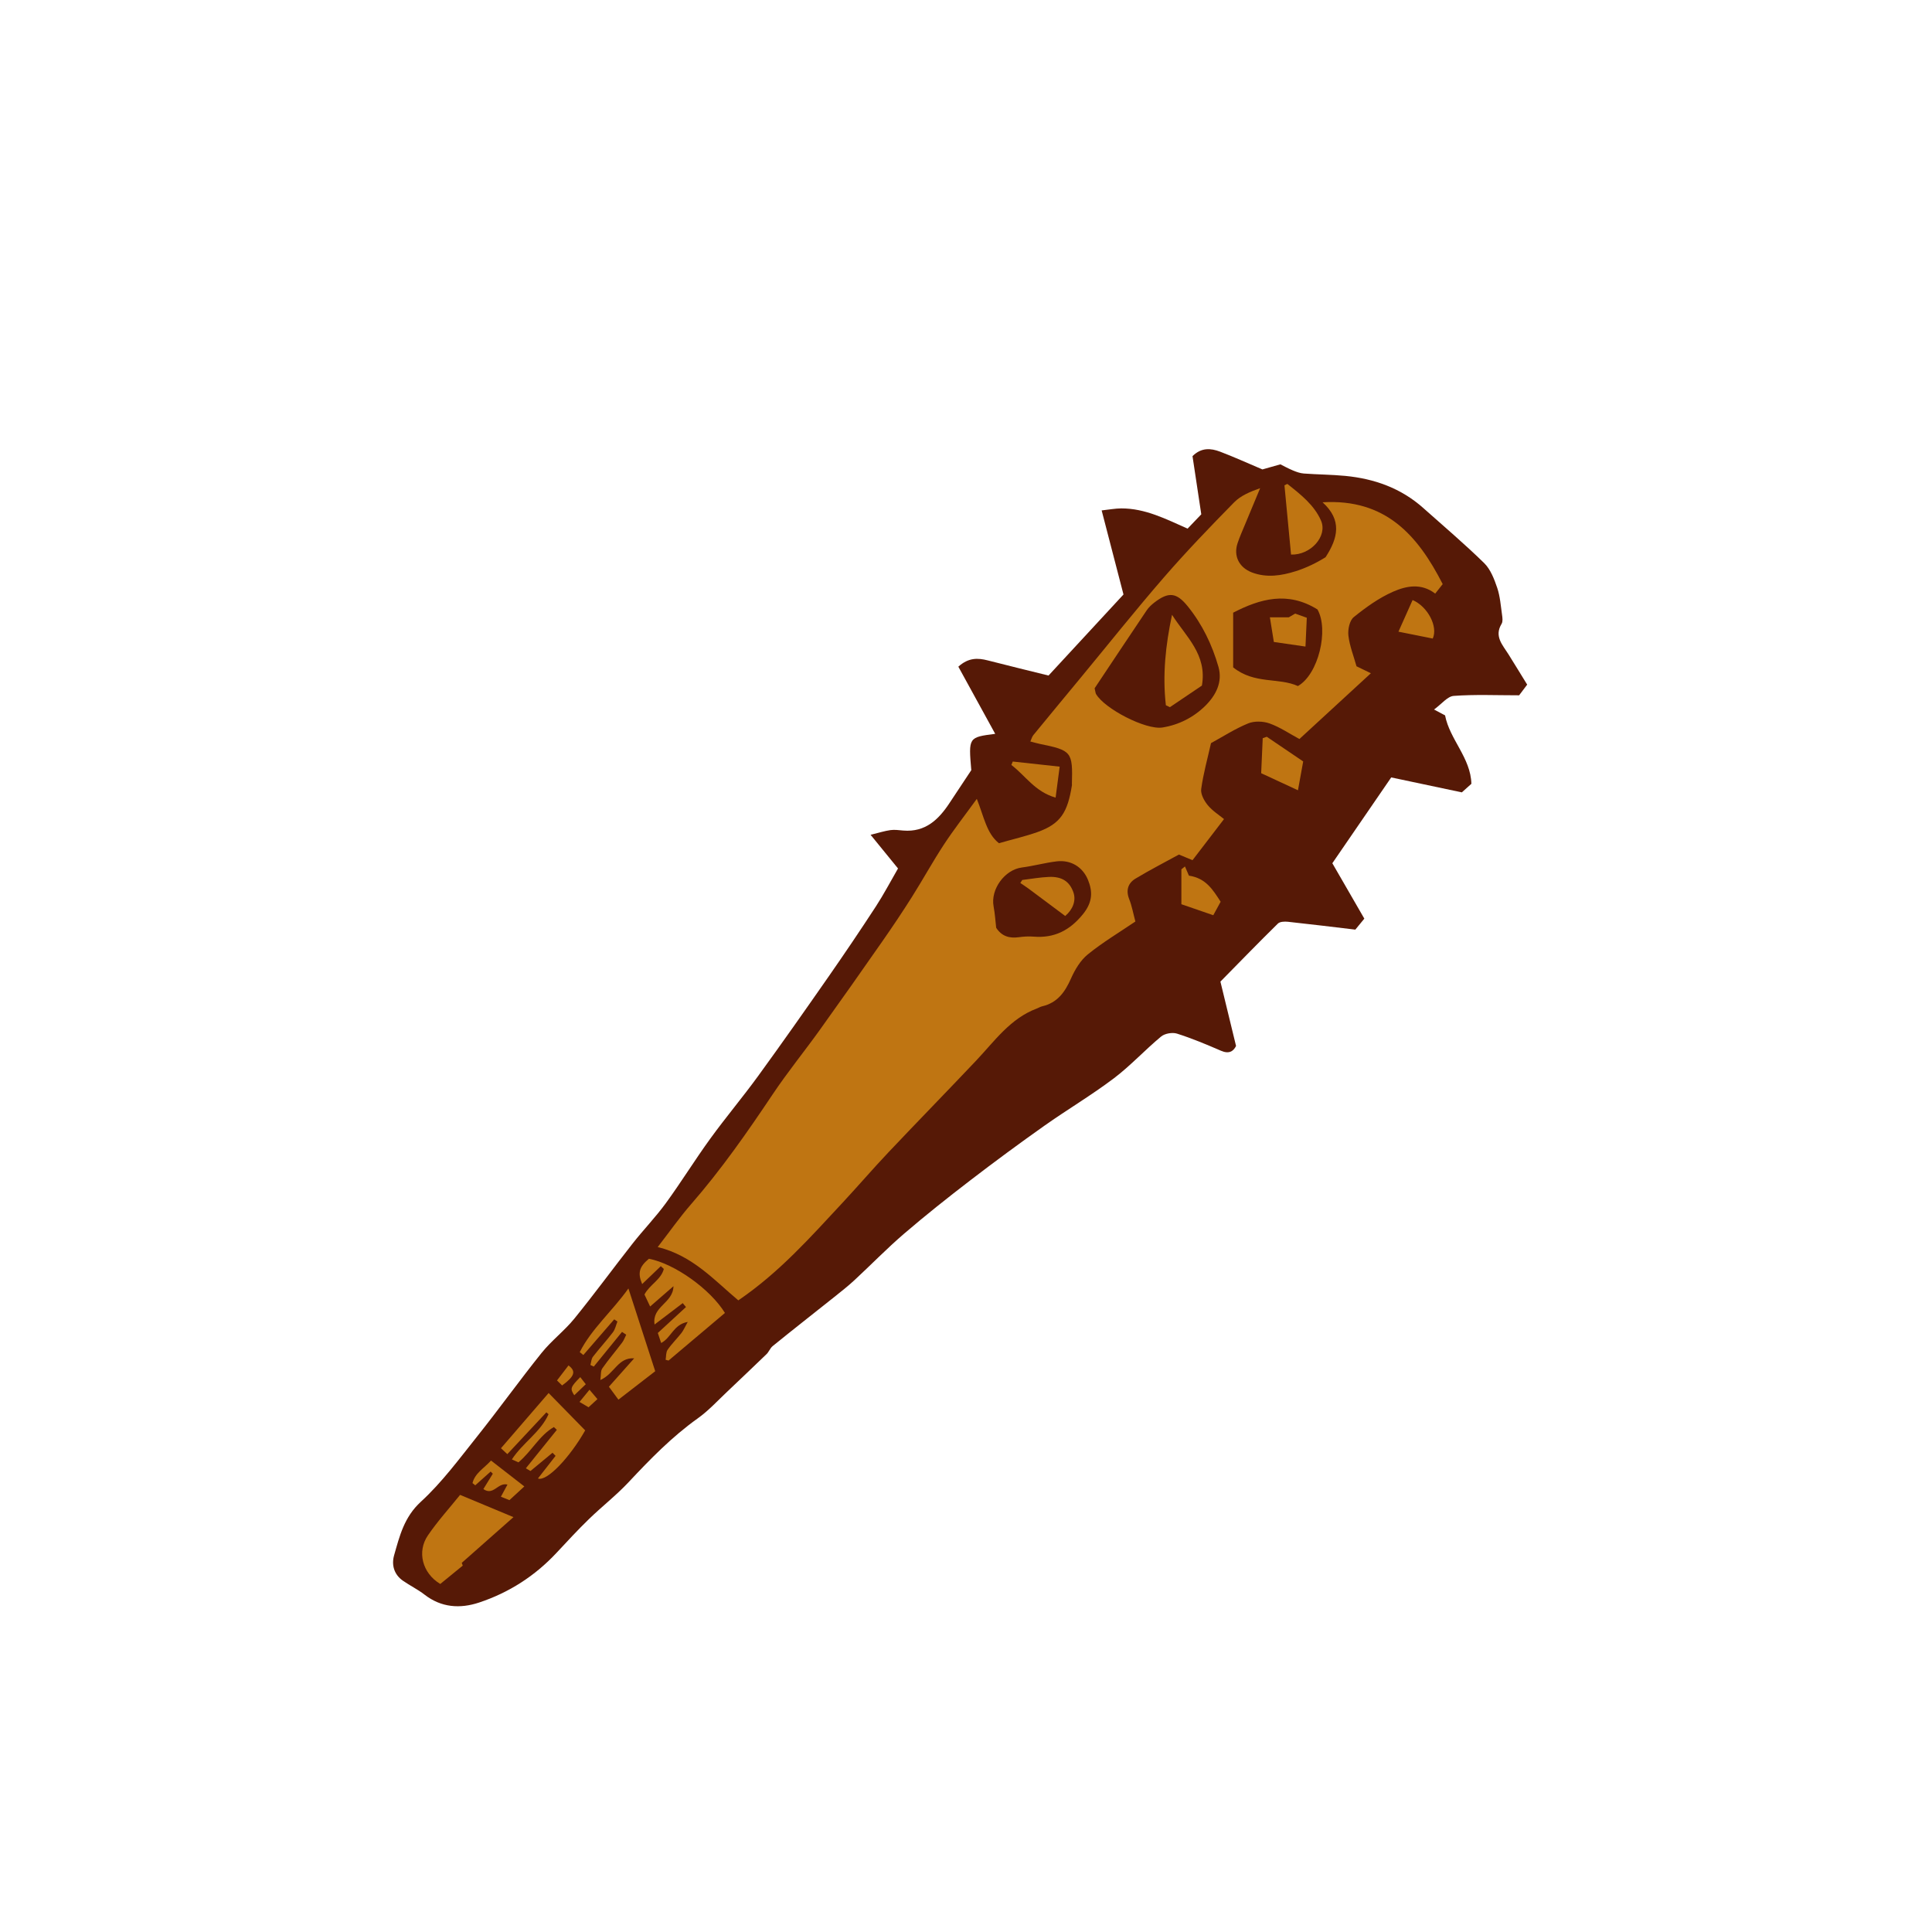 <svg version="1.1" id="svg" xmlns="http://www.w3.org/2000/svg" xmlns:xlink="http://www.w3.org/1999/xlink" x="0px" y="0px"
	 width="200px" height="200px" viewBox="0 0 200 200" enable-background="new 0 0 200 200" xml:space="preserve">
<path class="stroke" fill="#561906"  d="M156.147,67.718c-0.604-0.965-1.489-1.846-0.702-3.143c0.14-0.23,0.092-0.61,0.049-0.909
	c-0.137-0.946-0.201-1.923-0.504-2.817c-0.308-0.908-0.69-1.911-1.349-2.557c-2.019-1.979-4.184-3.811-6.295-5.695
	c-2.305-2.058-5.063-3.042-8.088-3.333c-1.422-0.136-2.856-0.14-4.282-0.245c-0.387-0.028-0.777-0.169-1.139-0.321
	c-0.522-0.219-1.02-0.496-1.292-0.631c-0.889,0.252-1.5,0.425-1.859,0.527c-1.614-0.683-2.98-1.307-4.383-1.838
	c-0.954-0.361-1.938-0.451-2.855,0.465c0.298,1.976,0.606,4.024,0.908,6.021c-0.514,0.538-0.935,0.977-1.418,1.482
	c-2.218-0.981-4.383-2.104-6.867-2.094c-0.622,0.003-1.243,0.124-2.028,0.208c0.79,3.043,1.497,5.765,2.26,8.703
	c-2.389,2.583-5,5.408-7.759,8.391c-2.009-0.499-4.154-1.016-6.29-1.567c-1.038-0.268-2.002-0.296-3.046,0.649
	c1.273,2.321,2.542,4.633,3.815,6.953c-2.767,0.355-2.767,0.355-2.476,3.761c-0.75,1.132-1.504,2.262-2.251,3.396
	c-1.135,1.725-2.509,3.041-4.785,2.854c-0.442-0.037-0.895-0.107-1.327-0.047c-0.605,0.084-1.196,0.275-2.062,0.486
	c1.101,1.351,1.995,2.448,2.84,3.486c-0.785,1.356-1.475,2.677-2.285,3.921c-1.583,2.43-3.206,4.836-4.863,7.216
	c-2.416,3.469-4.847,6.929-7.332,10.348c-1.601,2.202-3.361,4.29-4.96,6.494c-1.581,2.18-2.999,4.48-4.585,6.657
	c-1.062,1.456-2.326,2.761-3.441,4.18c-2.028,2.58-3.965,5.232-6.035,7.778c-1.031,1.268-2.373,2.283-3.396,3.556
	c-2.286,2.847-4.415,5.82-6.692,8.673c-1.851,2.318-3.636,4.745-5.806,6.734c-1.73,1.586-2.199,3.541-2.769,5.541
	c-0.284,0.999-0.011,1.994,0.92,2.64c0.726,0.503,1.533,0.896,2.229,1.435c1.741,1.35,3.681,1.471,5.646,0.819
	c3.094-1.026,5.781-2.75,8.019-5.148c1.098-1.176,2.189-2.361,3.343-3.481c1.346-1.308,2.841-2.469,4.121-3.836
	c2.228-2.378,4.483-4.697,7.154-6.601c1.134-0.808,2.093-1.865,3.115-2.826c1.33-1.252,2.644-2.521,3.964-3.784
	c0.269-0.226,0.396-0.644,0.678-0.873c2.094-1.703,4.222-3.363,6.332-5.046c0.72-0.574,1.447-1.144,2.122-1.768
	c1.727-1.598,3.368-3.292,5.151-4.822c2.225-1.911,4.527-3.736,6.854-5.523c2.517-1.933,5.073-3.817,7.664-5.649
	c2.364-1.672,4.868-3.153,7.176-4.896c1.738-1.312,3.23-2.947,4.912-4.342c0.383-0.318,1.165-0.452,1.645-0.3
	c1.547,0.492,3.054,1.123,4.546,1.77c0.83,0.36,1.286,0.075,1.566-0.492c-0.562-2.316-1.091-4.49-1.618-6.663
	c2.053-2.086,3.979-4.07,5.951-6.008c0.209-0.205,0.694-0.222,1.036-0.186c2.33,0.25,4.655,0.538,6.979,0.813
	c0.265-0.323,0.535-0.652,0.932-1.137c-1.083-1.876-2.202-3.813-3.312-5.736c2.038-2.97,4.056-5.911,6.095-8.883
	c2.437,0.516,4.889,1.035,7.31,1.547c0.313-0.28,0.635-0.568,0.99-0.886c-0.071-2.692-2.25-4.598-2.725-7.084
	c-0.349-0.186-0.602-0.32-1.142-0.607c0.792-0.573,1.386-1.36,2.036-1.409c2.19-0.162,4.4-0.062,6.773-0.062
	c0.121-0.16,0.416-0.553,0.833-1.105C157.464,69.854,156.813,68.781,156.147,67.718z"/>
<path fill-rule="evenodd" clip-rule="evenodd" fill="#bf7512" class="fill" d="M76.43,134.613c-2.499-2.091-4.731-4.639-8.344-5.519
	c1.26-1.627,2.287-3.095,3.458-4.438c3.123-3.583,5.828-7.464,8.466-11.406c1.518-2.267,3.247-4.391,4.838-6.609
	c2.189-3.051,4.35-6.122,6.498-9.203c1.053-1.509,2.079-3.039,3.062-4.595c1.129-1.789,2.147-3.65,3.307-5.417
	c1.02-1.555,2.17-3.024,3.404-4.726c0.743,1.851,1.013,3.591,2.292,4.589c1.455-0.416,2.744-0.713,3.982-1.151
	c2.446-0.867,3.131-2.086,3.577-4.867c0.005-0.033-0.008-0.068-0.007-0.102c0.094-3.348-0.019-3.487-3.336-4.164
	c-0.299-0.061-0.591-0.15-0.966-0.247c0.117-0.255,0.171-0.49,0.308-0.657c1.645-2.008,3.301-4.006,4.955-6.007
	c2.85-3.448,5.636-6.951,8.567-10.329c2.321-2.675,4.782-5.233,7.264-7.762c0.687-0.699,1.671-1.108,2.695-1.468
	c-0.513,1.232-1.029,2.463-1.539,3.696c-0.274,0.663-0.57,1.319-0.798,1.998c-0.447,1.332,0.165,2.531,1.497,3.033
	c1.523,0.574,3.041,0.333,4.516-0.13c1.112-0.35,2.17-0.871,3.097-1.451c1.292-1.985,1.727-3.84-0.311-5.685
	c6.522-0.385,9.853,3.408,12.436,8.469c-0.211,0.269-0.472,0.6-0.775,0.984c-1.454-1.119-3.003-0.791-4.348-0.203
	c-1.47,0.644-2.827,1.621-4.083,2.637c-0.433,0.35-0.627,1.281-0.556,1.904c0.123,1.07,0.539,2.107,0.84,3.186
	c0.438,0.211,0.857,0.414,1.489,0.72c-2.523,2.321-4.939,4.544-7.4,6.809c-1.041-0.561-2.013-1.228-3.087-1.612
	c-0.667-0.238-1.578-0.267-2.221-0.004c-1.35,0.553-2.595,1.36-3.844,2.042c-0.365,1.628-0.8,3.174-1.015,4.75
	c-0.072,0.527,0.308,1.223,0.681,1.675c0.489,0.592,1.176,1.02,1.681,1.437c-1.105,1.442-2.174,2.837-3.26,4.255
	c-0.453-0.188-0.823-0.341-1.408-0.583c-1.426,0.783-2.988,1.586-4.491,2.489c-0.782,0.471-1.02,1.212-0.652,2.141
	c0.274,0.691,0.405,1.439,0.637,2.301c-1.646,1.117-3.378,2.15-4.928,3.406c-0.767,0.622-1.339,1.594-1.749,2.518
	c-0.619,1.396-1.404,2.49-2.966,2.853c-0.196,0.045-0.375,0.162-0.567,0.233c-2.748,1.032-4.365,3.371-6.271,5.386
	c-3.006,3.179-6.066,6.307-9.072,9.487c-1.618,1.71-3.152,3.499-4.756,5.223C83.917,128.052,80.701,131.702,76.43,134.613z
	 M113.314,71.252c0.093,0.391,0.095,0.503,0.144,0.588c0.868,1.518,5.155,3.749,6.886,3.469c1.683-0.272,3.201-1.039,4.413-2.23
	c1.103-1.084,1.831-2.464,1.375-4.054c-0.652-2.275-1.676-4.403-3.178-6.261c-1.168-1.445-1.985-1.524-3.466-0.382
	c-0.293,0.226-0.578,0.495-0.784,0.801C116.877,65.896,115.067,68.622,113.314,71.252z M127.656,69.085
	c2.204,1.771,4.71,1.03,6.703,1.934c2.139-1.216,3.218-5.839,2.023-7.931c-3.075-1.909-5.923-1.112-8.726,0.336
	C127.656,65.478,127.656,67.355,127.656,69.085z M103.125,96.044c0.566,0.873,1.355,1.108,2.321,0.978
	c0.507-0.069,1.03-0.105,1.538-0.063c2.16,0.179,3.771-0.646,5.138-2.342c1.041-1.291,0.961-2.406,0.511-3.52
	c-0.559-1.382-1.816-2.103-3.249-1.929c-1.209,0.146-2.396,0.479-3.605,0.635c-1.773,0.229-3.257,2.261-2.921,4.034
	C102.997,94.573,103.041,95.327,103.125,96.044z"/>
<path fill-rule="evenodd" clip-rule="evenodd" fill="#bf7512" class="fill" d="M47.903,162.072c-0.798,0.652-1.596,1.304-2.327,1.901
	c-1.868-1.125-2.427-3.348-1.283-5.025c1.012-1.483,2.231-2.825,3.334-4.198c1.859,0.774,3.587,1.495,5.526,2.303
	c-1.907,1.686-3.629,3.209-5.352,4.732C47.835,161.882,47.87,161.977,47.903,162.072z"/>
<path fill-rule="evenodd" clip-rule="evenodd" fill="#bf7512" class="fill" d="M68.443,139.027c-0.126-0.379-0.221-0.662-0.346-1.038
	c0.969-0.892,1.942-1.788,2.915-2.684c-0.112-0.135-0.224-0.271-0.335-0.407c-0.902,0.685-1.803,1.369-2.917,2.216
	c-0.291-1.893,1.917-2.188,1.957-3.967c-0.913,0.794-1.605,1.396-2.416,2.102c-0.24-0.509-0.423-0.895-0.587-1.243
	c0.542-1.022,1.717-1.529,2.004-2.644c-0.104-0.097-0.207-0.192-0.311-0.289c-0.635,0.61-1.271,1.219-1.931,1.853
	c-0.489-1.152-0.3-1.79,0.698-2.62c2.668,0.512,6.365,3.156,7.871,5.611c-1.949,1.645-3.894,3.286-5.839,4.928
	c-0.1-0.027-0.2-0.054-0.301-0.081c0.062-0.349,0.021-0.768,0.204-1.034c0.423-0.617,0.97-1.148,1.434-1.739
	c0.212-0.271,0.346-0.603,0.649-1.146C69.698,137.114,69.495,138.479,68.443,139.027z"/>
<path fill-rule="evenodd" clip-rule="evenodd" fill="#bf7512" class="fill" d="M67.828,141.948c-1.331,1.028-2.53,1.955-3.809,2.943
	c-0.37-0.502-0.645-0.876-0.985-1.338c0.892-1.001,1.755-1.971,2.618-2.941c-1.694-0.101-2.023,1.584-3.504,2.249
	c0.077-0.519,0.019-0.943,0.199-1.201c0.646-0.923,1.382-1.783,2.062-2.684c0.18-0.238,0.28-0.537,0.417-0.808
	c-0.145-0.096-0.29-0.193-0.435-0.289c-0.974,1.196-1.948,2.392-2.922,3.588c-0.117-0.055-0.233-0.11-0.35-0.166
	c0.083-0.287,0.092-0.632,0.262-0.852c0.668-0.865,1.412-1.671,2.073-2.54c0.233-0.308,0.312-0.733,0.462-1.104
	c-0.111-0.076-0.221-0.151-0.332-0.227c-1.066,1.231-2.131,2.462-3.198,3.693c-0.124-0.1-0.248-0.2-0.372-0.3
	c1.225-2.42,3.352-4.219,5.039-6.589C65.971,136.214,66.888,139.045,67.828,141.948z"/>
<path fill-rule="evenodd" clip-rule="evenodd" fill="#bf7512" class="fill" d="M54.913,152.278c-0.086-0.05-0.253-0.147-0.478-0.279
	c1.09-1.353,2.148-2.667,3.208-3.981c-0.101-0.097-0.203-0.193-0.304-0.29c-1.511,0.869-2.308,2.518-3.672,3.656
	c-0.146-0.066-0.35-0.158-0.676-0.307c1.127-1.731,2.973-2.824,3.792-4.676c-0.074-0.065-0.148-0.13-0.223-0.195
	c-1.324,1.417-2.647,2.834-4.041,4.325c-0.258-0.24-0.46-0.428-0.658-0.611c1.688-1.956,3.308-3.833,4.932-5.715
	c1.298,1.325,2.537,2.591,3.786,3.867c-1.587,2.798-3.978,5.336-4.891,4.979c0.623-0.799,1.224-1.57,1.825-2.341
	c-0.105-0.107-0.21-0.215-0.315-0.322C56.481,150.981,55.765,151.573,54.913,152.278z"/>
<path fill-rule="evenodd" clip-rule="evenodd" fill="#bf7512" class="fill" d="M133.648,57.409c-0.23-2.427-0.456-4.798-0.682-7.169
	c0.099-0.049,0.198-0.098,0.296-0.147c1.365,1.075,2.793,2.195,3.49,3.802C137.452,55.506,135.676,57.484,133.648,57.409z"/>
<path fill-rule="evenodd" clip-rule="evenodd" fill="#bf7512" class="fill" d="M131.135,76.269c1.229,0.832,2.457,1.665,3.771,2.555
	c-0.18,0.989-0.338,1.862-0.542,2.984c-1.422-0.659-2.603-1.207-3.808-1.766c0.058-1.303,0.109-2.464,0.161-3.626
	C130.856,76.367,130.996,76.318,131.135,76.269z"/>
<path fill-rule="evenodd" clip-rule="evenodd" fill="#bf7512" class="fill" d="M122.667,89.696c0.158,0.368,0.317,0.736,0.409,0.95
	c1.763,0.263,2.48,1.459,3.284,2.702c-0.243,0.446-0.479,0.877-0.762,1.396c-1.1-0.379-2.111-0.728-3.302-1.138
	c0-1.186,0-2.4,0-3.614C122.419,89.893,122.543,89.794,122.667,89.696z"/>
<path fill-rule="evenodd" clip-rule="evenodd" fill="#bf7512" class="fill" d="M104.842,78.833c1.536,0.168,3.072,0.335,4.855,0.53
	c-0.135,1.027-0.266,2.025-0.421,3.206c-2.15-0.612-3.137-2.293-4.58-3.379C104.745,79.071,104.793,78.952,104.842,78.833z"/>
<path fill-rule="evenodd" clip-rule="evenodd" fill="#bf7512" class="fill" d="M144.767,65.391c0.566-1.265,1.016-2.271,1.464-3.275
	c1.569,0.671,2.652,2.75,2.087,3.986C147.229,65.884,146.124,65.662,144.767,65.391z"/>
<path fill-rule="evenodd" clip-rule="evenodd" fill="#bf7512" class="fill" d="M54.279,153.874c-0.578,0.532-1.044,0.961-1.542,1.419
	c-0.326-0.131-0.6-0.24-0.884-0.354c0.242-0.446,0.449-0.828,0.682-1.257c-1.003-0.254-1.447,1.203-2.497,0.465
	c0.332-0.538,0.655-1.063,0.978-1.588c-0.075-0.075-0.15-0.149-0.226-0.223c-0.531,0.474-1.062,0.948-1.592,1.423
	c-0.095-0.077-0.19-0.154-0.285-0.231c0.245-1.02,1.195-1.534,1.917-2.333C51.99,152.095,53.081,152.943,54.279,153.874z"/>
<path fill-rule="evenodd" clip-rule="evenodd" fill="#bf7512" class="fill" d="M57.66,142.903c0.496-0.648,0.843-1.102,1.19-1.554
	c0.807,0.601,0.647,1.117-0.659,2.074C58.047,143.283,57.884,143.123,57.66,142.903z"/>
<path fill-rule="evenodd" clip-rule="evenodd" fill="#bf7512" class="fill" d="M59.991,145.128c0.407-0.498,0.675-0.826,1.033-1.264
	c0.303,0.357,0.528,0.624,0.822,0.971c-0.308,0.283-0.569,0.522-0.918,0.844C60.652,145.518,60.394,145.365,59.991,145.128z"/>
<path fill-rule="evenodd" clip-rule="evenodd" fill="#bf7512" class="fill" d="M60.068,142.561c0.18,0.23,0.353,0.452,0.573,0.734
	c-0.431,0.412-0.805,0.77-1.193,1.141C58.993,143.753,59.049,143.593,60.068,142.561z"/>
<path fill-rule="evenodd" clip-rule="evenodd" fill="#bf7512" class="fill" d="M121.329,63.641c1.41,2.249,3.66,4.096,3.091,7.331
	c-1.042,0.702-2.177,1.469-3.313,2.235c-0.139-0.066-0.278-0.133-0.416-0.199C120.331,69.881,120.66,66.778,121.329,63.641z"/>
<path fill-rule="evenodd" clip-rule="evenodd" fill="#bf7512" class="fill" d="M135.143,66.932c-1.188-0.172-2.158-0.313-3.274-0.475
	c-0.124-0.77-0.25-1.557-0.411-2.553c0.644,0,1.195,0,1.958,0c0.066-0.039,0.325-0.189,0.656-0.383
	c0.326,0.116,0.699,0.249,1.207,0.429C135.234,64.945,135.19,65.898,135.143,66.932z"/>
<path fill-rule="evenodd" clip-rule="evenodd" fill="#bf7512" class="fill" d="M110.27,94.823c-1.334-0.998-2.54-1.902-3.75-2.8
	c-0.292-0.216-0.598-0.413-0.897-0.619c0.068-0.104,0.136-0.207,0.203-0.31c0.926-0.11,1.85-0.282,2.779-0.317
	c1.345-0.049,2.126,0.492,2.512,1.594C111.422,93.239,111.051,94.159,110.27,94.823z"/>
</svg>
